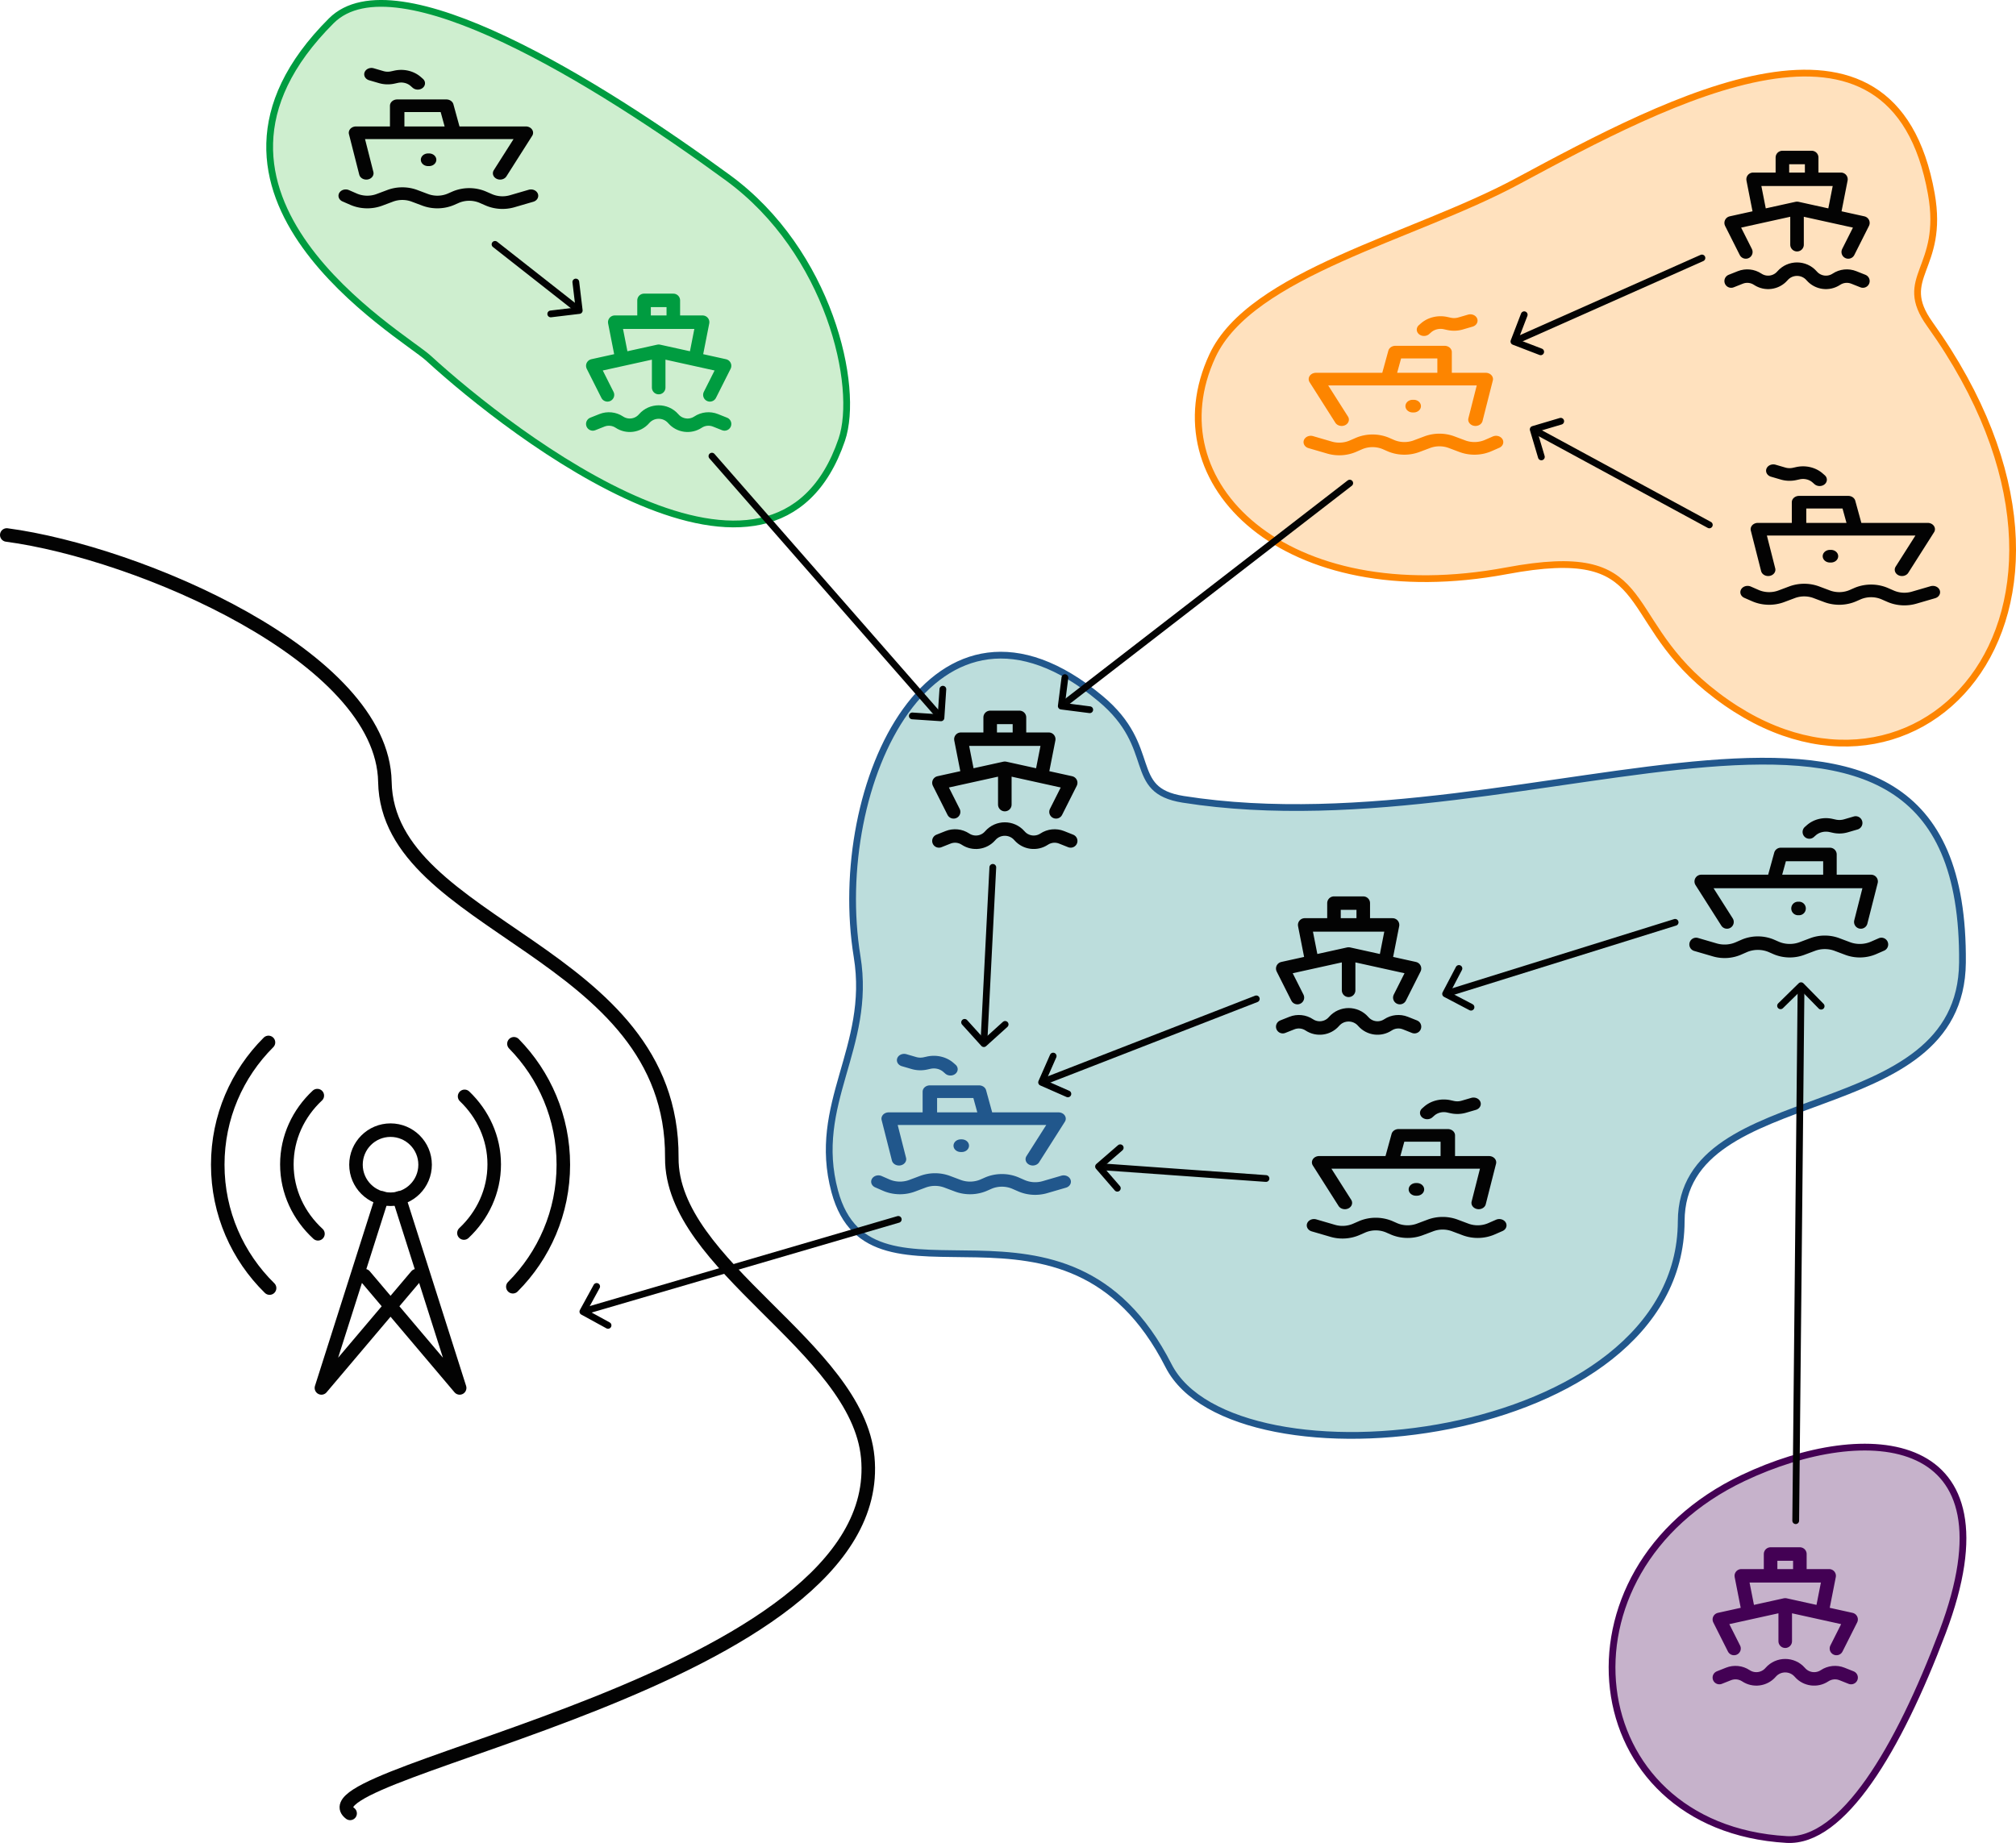 <?xml version="1.0" encoding="UTF-8" standalone="no"?>
<!-- Created with Inkscape (http://www.inkscape.org/) -->

<svg
   width="298.094mm"
   height="272.574mm"
   viewBox="0 0 298.094 272.574"
   version="1.1"
   id="svg1"
   xml:space="preserve"
   inkscape:export-filename="csc.pdf"
   inkscape:export-xdpi="96"
   inkscape:export-ydpi="96"
   inkscape:version="1.4.1 (93de688d07, 2025-03-30)"
   sodipodi:docname="csc.svg"
   xmlns:inkscape="http://www.inkscape.org/namespaces/inkscape"
   xmlns:sodipodi="http://sodipodi.sourceforge.net/DTD/sodipodi-0.dtd"
   xmlns="http://www.w3.org/2000/svg"
   xmlns:svg="http://www.w3.org/2000/svg"><sodipodi:namedview
     id="namedview1"
     pagecolor="#ffffff"
     bordercolor="#000000"
     borderopacity="0.25"
     inkscape:showpageshadow="2"
     inkscape:pageopacity="0.0"
     inkscape:pagecheckerboard="0"
     inkscape:deskcolor="#d1d1d1"
     inkscape:document-units="mm"
     inkscape:zoom="0.60452076"
     inkscape:cx="418.51334"
     inkscape:cy="490.47117"
     inkscape:window-width="1920"
     inkscape:window-height="1012"
     inkscape:window-x="0"
     inkscape:window-y="0"
     inkscape:window-maximized="1"
     inkscape:current-layer="layer1"><inkscape:page
       x="3.1386653e-14"
       y="0"
       width="298.094"
       height="272.574"
       id="page2"
       margin="0"
       bleed="0" /></sodipodi:namedview><defs
     id="defs1"><marker
       style="overflow:visible"
       id="ArrowWide"
       refX="0"
       refY="0"
       orient="auto-start-reverse"
       inkscape:stockid="Wide arrow"
       markerWidth="1"
       markerHeight="1"
       viewBox="0 0 1 1"
       inkscape:isstock="true"
       inkscape:collect="always"
       preserveAspectRatio="xMidYMid"><path
         style="fill:none;stroke:context-stroke;stroke-width:1;stroke-linecap:butt"
         d="M 3,-3 0,0 3,3"
         transform="rotate(180,0.125,0)"
         sodipodi:nodetypes="ccc"
         id="path7" /></marker><marker
       style="overflow:visible"
       id="ArrowWide-2"
       refX="0"
       refY="0"
       orient="auto-start-reverse"
       inkscape:stockid="Wide arrow"
       markerWidth="1"
       markerHeight="1"
       viewBox="0 0 1 1"
       inkscape:isstock="true"
       inkscape:collect="always"
       preserveAspectRatio="xMidYMid"><path
         style="fill:none;stroke:context-stroke;stroke-width:1;stroke-linecap:butt"
         d="M 3,-3 0,0 3,3"
         transform="rotate(180,0.125,0)"
         sodipodi:nodetypes="ccc"
         id="path7-5" /></marker><marker
       style="overflow:visible"
       id="ArrowWide-0"
       refX="0"
       refY="0"
       orient="auto-start-reverse"
       inkscape:stockid="Wide arrow"
       markerWidth="1"
       markerHeight="1"
       viewBox="0 0 1 1"
       inkscape:isstock="true"
       inkscape:collect="always"
       preserveAspectRatio="xMidYMid"><path
         style="fill:none;stroke:context-stroke;stroke-width:1;stroke-linecap:butt"
         d="M 3,-3 0,0 3,3"
         transform="rotate(180,0.125,0)"
         sodipodi:nodetypes="ccc"
         id="path7-7" /></marker><marker
       style="overflow:visible"
       id="ArrowWide-3"
       refX="0"
       refY="0"
       orient="auto-start-reverse"
       inkscape:stockid="Wide arrow"
       markerWidth="1"
       markerHeight="1"
       viewBox="0 0 1 1"
       inkscape:isstock="true"
       inkscape:collect="always"
       preserveAspectRatio="xMidYMid"><path
         style="fill:none;stroke:context-stroke;stroke-width:1;stroke-linecap:butt"
         d="M 3,-3 0,0 3,3"
         transform="rotate(180,0.125,0)"
         sodipodi:nodetypes="ccc"
         id="path7-1" /></marker><marker
       style="overflow:visible"
       id="ArrowWide-8"
       refX="0"
       refY="0"
       orient="auto-start-reverse"
       inkscape:stockid="Wide arrow"
       markerWidth="1"
       markerHeight="1"
       viewBox="0 0 1 1"
       inkscape:isstock="true"
       inkscape:collect="always"
       preserveAspectRatio="xMidYMid"><path
         style="fill:none;stroke:context-stroke;stroke-width:1;stroke-linecap:butt"
         d="M 3,-3 0,0 3,3"
         transform="rotate(180,0.125,0)"
         sodipodi:nodetypes="ccc"
         id="path7-9" /></marker><marker
       style="overflow:visible"
       id="ArrowWide-5"
       refX="0"
       refY="0"
       orient="auto-start-reverse"
       inkscape:stockid="Wide arrow"
       markerWidth="1"
       markerHeight="1"
       viewBox="0 0 1 1"
       inkscape:isstock="true"
       inkscape:collect="always"
       preserveAspectRatio="xMidYMid"><path
         style="fill:none;stroke:context-stroke;stroke-width:1;stroke-linecap:butt"
         d="M 3,-3 0,0 3,3"
         transform="rotate(180,0.125,0)"
         sodipodi:nodetypes="ccc"
         id="path7-0" /></marker><marker
       style="overflow:visible"
       id="ArrowWide-27"
       refX="0"
       refY="0"
       orient="auto-start-reverse"
       inkscape:stockid="Wide arrow"
       markerWidth="1"
       markerHeight="1"
       viewBox="0 0 1 1"
       inkscape:isstock="true"
       inkscape:collect="always"
       preserveAspectRatio="xMidYMid"><path
         style="fill:none;stroke:context-stroke;stroke-width:1;stroke-linecap:butt"
         d="M 3,-3 0,0 3,3"
         transform="rotate(180,0.125,0)"
         sodipodi:nodetypes="ccc"
         id="path7-2" /></marker><marker
       style="overflow:visible"
       id="ArrowWide-1"
       refX="0"
       refY="0"
       orient="auto-start-reverse"
       inkscape:stockid="Wide arrow"
       markerWidth="1"
       markerHeight="1"
       viewBox="0 0 1 1"
       inkscape:isstock="true"
       inkscape:collect="always"
       preserveAspectRatio="xMidYMid"><path
         style="fill:none;stroke:context-stroke;stroke-width:1;stroke-linecap:butt"
         d="M 3,-3 0,0 3,3"
         transform="rotate(180,0.125,0)"
         sodipodi:nodetypes="ccc"
         id="path7-59" /></marker><marker
       style="overflow:visible"
       id="ArrowWide-7"
       refX="0"
       refY="0"
       orient="auto-start-reverse"
       inkscape:stockid="Wide arrow"
       markerWidth="1"
       markerHeight="1"
       viewBox="0 0 1 1"
       inkscape:isstock="true"
       inkscape:collect="always"
       preserveAspectRatio="xMidYMid"><path
         style="fill:none;stroke:context-stroke;stroke-width:1;stroke-linecap:butt"
         d="M 3,-3 0,0 3,3"
         transform="rotate(180,0.125,0)"
         sodipodi:nodetypes="ccc"
         id="path7-71" /></marker><marker
       style="overflow:visible"
       id="ArrowWide-6"
       refX="0"
       refY="0"
       orient="auto-start-reverse"
       inkscape:stockid="Wide arrow"
       markerWidth="1"
       markerHeight="1"
       viewBox="0 0 1 1"
       inkscape:isstock="true"
       inkscape:collect="always"
       preserveAspectRatio="xMidYMid"><path
         style="fill:none;stroke:context-stroke;stroke-width:1;stroke-linecap:butt"
         d="M 3,-3 0,0 3,3"
         transform="rotate(180,0.125,0)"
         sodipodi:nodetypes="ccc"
         id="path7-73" /></marker><marker
       style="overflow:visible"
       id="ArrowWide-5-0"
       refX="0"
       refY="0"
       orient="auto-start-reverse"
       inkscape:stockid="Wide arrow"
       markerWidth="1"
       markerHeight="1"
       viewBox="0 0 1 1"
       inkscape:isstock="true"
       inkscape:collect="always"
       preserveAspectRatio="xMidYMid"><path
         style="fill:none;stroke:context-stroke;stroke-width:1;stroke-linecap:butt"
         d="M 3,-3 0,0 3,3"
         transform="rotate(180,0.125,0)"
         sodipodi:nodetypes="ccc"
         id="path7-0-9" /></marker></defs><g
     inkscape:label="Layer 1"
     inkscape:groupmode="layer"
     id="layer1"
     transform="translate(-40.579,-4.473)"><path
       style="baseline-shift:baseline;display:inline;overflow:visible;opacity:1;vector-effect:none;fill:#21918c;fill-opacity:0.302;stroke:#21578c;stroke-linecap:round;stroke-linejoin:round;stroke-opacity:1;paint-order:stroke fill markers;enable-background:accumulate;stop-color:#000000;stop-opacity:1"
       d="m 203.3,107.792 c 8.755,7.308 3.692,13.551 12.23,14.9 52.361,8.271 115.703,-30.371 115.227,24.149 -0.216,24.748 -41.527,17.058 -41.587,38.25 -0.093,33.286 -66.211,40.219 -75.804,21.368 -15.145,-29.762 -43.958,-5.713 -49.359,-25.784 -3.498,-12.999 5.505,-21.232 3.309,-34.709 -4.138,-25.393 11.291,-58.786 35.983,-38.173 z"
       id="path5"
       sodipodi:nodetypes="ssssssss" /><path
       style="baseline-shift:baseline;display:inline;overflow:visible;vector-effect:none;fill:#5ec962;fill-opacity:0.302;stroke:#009c40;stroke-width:1;stroke-linecap:round;stroke-linejoin:round;stroke-opacity:1;paint-order:stroke fill markers;enable-background:accumulate;stop-color:#000000"
       d="M 148.234,30.78 C 163.209,41.74 167.722,61.67 165.044,69.515 155.065,98.747 116.394,68.865 103.926,57.444 100.108,53.946 63.931,33.141 89.566,7.548 99.061,-1.93 129.093,16.769 148.234,30.78 Z"
       id="path5-6-6-7"
       sodipodi:nodetypes="sssss" /><path
       style="baseline-shift:baseline;display:inline;overflow:visible;vector-effect:none;fill:#fd9b25;fill-opacity:0.3;stroke:#fd8500;stroke-linecap:round;stroke-linejoin:round;stroke-opacity:1;paint-order:stroke fill markers;enable-background:accumulate;stop-color:#000000"
       d="m 326.151,33.132 c 2.001,11.228 -5.251,12.244 -0.222,19.275 30.935,43.253 -2.965,78.488 -32.9,53.843 -13.319,-10.965 -7.597,-21.484 -29.648,-17.364 -32.826,6.133 -52.3,-12.958 -43.524,-31.798 5.684,-12.202 29.691,-17.528 44.996,-25.757 22.66,-12.184 55.653,-29.865 61.298,1.801 z"
       id="path5-6"
       sodipodi:nodetypes="sssssss" /><g
       style="fill:none;stroke:#030303;stroke-width:0.783;stroke-dasharray:none;stroke-opacity:1"
       id="g1"
       transform="matrix(2.555,0,0,2.555,67.666,153.536)"><path
         d="M 19.141,2.078 C 20.91,3.882 22,6.353 22,9.078 22,11.836 20.884,14.333 19.078,16.142 M 5,16.22 C 3.149,14.405 2,11.876 2,9.078 2,6.313 3.122,3.81 4.936,2"
         stroke="#1c274c"
         stroke-width="5.177"
         stroke-linecap="round"
         stroke-linejoin="round"
         id="path1"
         style="stroke:#030303;stroke-width:0.783;stroke-dasharray:none;stroke-opacity:1" /><path
         d="M 16.285,5.122 C 17.346,6.137 18,7.527 18,9.06 18,10.612 17.33,12.017 16.247,13.034 M 7.8,13.078 C 6.689,12.057 6,10.634 6,9.06 6,7.505 6.673,6.097 7.762,5.078"
         stroke="#1c274c"
         stroke-width="5.177"
         stroke-linecap="round"
         stroke-linejoin="round"
         id="path2"
         style="stroke:#030303;stroke-width:0.783;stroke-dasharray:none;stroke-opacity:1" /><circle
         cx="12"
         cy="9.078"
         r="2"
         stroke="#1c274c"
         stroke-width="5.177"
         id="circle2"
         style="stroke:#030303;stroke-width:0.783;stroke-dasharray:none;stroke-opacity:1" /><path
         d="M 12.5,11 16,22 10.5,15.5 M 11.5,11 8,22 13.5,15.5"
         stroke="#1c274c"
         stroke-width="5.177"
         stroke-linecap="round"
         stroke-linejoin="round"
         id="path3"
         style="stroke:#030303;stroke-width:0.783;stroke-dasharray:none;stroke-opacity:1" /></g><path
       style="fill:none;stroke:#030303;stroke-width:2;stroke-linecap:round;stroke-linejoin:round;stroke-dasharray:none;stroke-opacity:1;paint-order:stroke fill markers"
       d="m 41.579,83.596 c 19.46,2.59 55.586,17.962 55.912,36.51 0.38,21.631 42.625,24.816 42.424,55.592 -0.105,16.031 27.44,27.975 28.973,44.323 3.114,33.209 -84.889,46.321 -76.539,52.651"
       id="path4"
       sodipodi:nodetypes="csssc" /><g
       style="fill:none;stroke:#030303;stroke-width:1.854;stroke-dasharray:none;stroke-opacity:1"
       id="g4"
       transform="matrix(1.082,0,0,1.075,176.171,107.347)"
       inkscape:transform-center-x="13.477827"
       inkscape:transform-center-y="-5.920635"><path
         d="m 19,16 2,-4 -4,-0.889 M 12,10 v 5 m 0,-5 -5,1.111 M 12,10 17,11.111 M 5,16 3,12 7,11.111 m 0,0 L 6,6 h 4 M 17,11.111 18,6 h -4 m 0,0 V 3 h -4 v 3 m 4,0 H 10 M 3,20 4.245,19.502 c 0.786,-0.314 1.676,-0.222 2.38,0.248 v 0 c 1.073,0.715 2.51,0.525 3.359,-0.446 l 0.036,-0.041 c 1.048,-1.198 2.912,-1.198 3.961,0 l 0.036,0.041 c 0.849,0.971 2.286,1.161 3.359,0.446 v 0 c 0.704,-0.469 1.594,-0.562 2.38,-0.248 L 21,20"
         stroke="#000000"
         stroke-linecap="round"
         stroke-linejoin="round"
         stroke-width="2"
         id="path1-5"
         style="stroke:#030303;stroke-width:1.854;stroke-dasharray:none;stroke-opacity:1" /></g><g
       style="fill:none;stroke:#21918c;stroke-width:1.405;stroke-dasharray:none;stroke-opacity:1"
       id="g5"
       transform="matrix(1.522,0,0,1.331,165.896,156.615)"><path
         stroke="#000000"
         stroke-linecap="round"
         stroke-linejoin="round"
         stroke-width="12.393"
         d="m 3,17 0.756,0.378 a 3,3 0 0 0 2.523,0.074 l 1.04,-0.446 a 3,3 0 0 1 2.363,0 l 1.04,0.446 a 3,3 0 0 0 2.523,-0.074 l 0.413,-0.207 a 3,3 0 0 1 2.684,0 l 0.547,0.273 a 3,3 0 0 0 2.29,0.163 L 21,17 M 5,14.5 4,10 H 8 M 18,14.5 20.5,10 H 12.255 13.5 m 0,0 -0.721,-3 H 8 v 3 m 5.5,0 H 8 m 3,3 h 0.1 M 10,4.5 9.8,4.3 A 2,2 0 0 0 7.901,3.775 L 7.565,3.859 A 2,2 0 0 1 6.447,3.816 L 5.5,3.5"
         id="path1-2"
         style="stroke:#21578c;stroke-width:1.405;stroke-dasharray:none;stroke-opacity:1" /></g><g
       style="fill:none;stroke:#009c40;stroke-width:1.854;stroke-dasharray:none;stroke-opacity:1"
       id="g4-0"
       transform="matrix(1.082,0,0,1.075,124.99,45.673)"
       inkscape:transform-center-x="13.477827"
       inkscape:transform-center-y="-5.920635"><path
         d="m 19,16 2,-4 -4,-0.889 M 12,10 v 5 m 0,-5 -5,1.111 M 12,10 17,11.111 M 5,16 3,12 7,11.111 m 0,0 L 6,6 h 4 M 17,11.111 18,6 h -4 m 0,0 V 3 h -4 v 3 m 4,0 H 10 M 3,20 4.245,19.502 c 0.786,-0.314 1.676,-0.222 2.38,0.248 v 0 c 1.073,0.715 2.51,0.525 3.359,-0.446 l 0.036,-0.041 c 1.048,-1.198 2.912,-1.198 3.961,0 l 0.036,0.041 c 0.849,0.971 2.286,1.161 3.359,0.446 v 0 c 0.704,-0.469 1.594,-0.562 2.38,-0.248 L 21,20"
         stroke="#000000"
         stroke-linecap="round"
         stroke-linejoin="round"
         stroke-width="2"
         id="path1-5-9"
         style="stroke:#009c40;stroke-width:1.854;stroke-dasharray:none;stroke-opacity:1" /></g><g
       style="fill:none;stroke:#fd8500;stroke-width:1.405;stroke-dasharray:none;stroke-opacity:1"
       id="g5-3"
       transform="matrix(-1.522,0,0,1.331,266.357,47.235)"><path
         stroke="#000000"
         stroke-linecap="round"
         stroke-linejoin="round"
         stroke-width="12.393"
         d="m 3,17 0.756,0.378 a 3,3 0 0 0 2.523,0.074 l 1.04,-0.446 a 3,3 0 0 1 2.363,0 l 1.04,0.446 a 3,3 0 0 0 2.523,-0.074 l 0.413,-0.207 a 3,3 0 0 1 2.684,0 l 0.547,0.273 a 3,3 0 0 0 2.29,0.163 L 21,17 M 5,14.5 4,10 H 8 M 18,14.5 20.5,10 H 12.255 13.5 m 0,0 -0.721,-3 H 8 v 3 m 5.5,0 H 8 m 3,3 h 0.1 M 10,4.5 9.8,4.3 A 2,2 0 0 0 7.901,3.775 L 7.565,3.859 A 2,2 0 0 1 6.447,3.816 L 5.5,3.5"
         id="path1-2-6"
         style="stroke:#fd8500;stroke-width:1.405;stroke-dasharray:none;stroke-opacity:1" /></g><g
       style="fill:none;stroke:#030303;stroke-width:1.854;stroke-dasharray:none;stroke-opacity:1"
       id="g4-1"
       transform="matrix(1.082,0,0,1.075,293.312,24.541)"
       inkscape:transform-center-x="13.477827"
       inkscape:transform-center-y="-5.920635"><path
         d="m 19,16 2,-4 -4,-0.889 M 12,10 v 5 m 0,-5 -5,1.111 M 12,10 17,11.111 M 5,16 3,12 7,11.111 m 0,0 L 6,6 h 4 M 17,11.111 18,6 h -4 m 0,0 V 3 h -4 v 3 m 4,0 H 10 M 3,20 4.245,19.502 c 0.786,-0.314 1.676,-0.222 2.38,0.248 v 0 c 1.073,0.715 2.51,0.525 3.359,-0.446 l 0.036,-0.041 c 1.048,-1.198 2.912,-1.198 3.961,0 l 0.036,0.041 c 0.849,0.971 2.286,1.161 3.359,0.446 v 0 c 0.704,-0.469 1.594,-0.562 2.38,-0.248 L 21,20"
         stroke="#000000"
         stroke-linecap="round"
         stroke-linejoin="round"
         stroke-width="2"
         id="path1-5-8"
         style="stroke:#030303;stroke-width:1.854;stroke-dasharray:none;stroke-opacity:1" /></g><g
       style="fill:none;stroke:#030303;stroke-width:1.405;stroke-dasharray:none;stroke-opacity:1"
       id="g5-7"
       transform="matrix(1.522,0,0,1.331,294.417,69.432)"><path
         stroke="#000000"
         stroke-linecap="round"
         stroke-linejoin="round"
         stroke-width="12.393"
         d="m 3,17 0.756,0.378 a 3,3 0 0 0 2.523,0.074 l 1.04,-0.446 a 3,3 0 0 1 2.363,0 l 1.04,0.446 a 3,3 0 0 0 2.523,-0.074 l 0.413,-0.207 a 3,3 0 0 1 2.684,0 l 0.547,0.273 a 3,3 0 0 0 2.29,0.163 L 21,17 M 5,14.5 4,10 H 8 M 18,14.5 20.5,10 H 12.255 13.5 m 0,0 -0.721,-3 H 8 v 3 m 5.5,0 H 8 m 3,3 h 0.1 M 10,4.5 9.8,4.3 A 2,2 0 0 0 7.901,3.775 L 7.565,3.859 A 2,2 0 0 1 6.447,3.816 L 5.5,3.5"
         id="path1-2-9"
         style="stroke:#030303;stroke-width:1.405;stroke-dasharray:none;stroke-opacity:1" /></g><g
       style="fill:none;stroke:#030303;stroke-width:1.854;stroke-dasharray:none;stroke-opacity:1"
       id="g4-7"
       transform="matrix(1.082,0,0,1.075,227.007,134.818)"
       inkscape:transform-center-x="13.477827"
       inkscape:transform-center-y="-5.920635"><path
         d="m 19,16 2,-4 -4,-0.889 M 12,10 v 5 m 0,-5 -5,1.111 M 12,10 17,11.111 M 5,16 3,12 7,11.111 m 0,0 L 6,6 h 4 M 17,11.111 18,6 h -4 m 0,0 V 3 h -4 v 3 m 4,0 H 10 M 3,20 4.245,19.502 c 0.786,-0.314 1.676,-0.222 2.38,0.248 v 0 c 1.073,0.715 2.51,0.525 3.359,-0.446 l 0.036,-0.041 c 1.048,-1.198 2.912,-1.198 3.961,0 l 0.036,0.041 c 0.849,0.971 2.286,1.161 3.359,0.446 v 0 c 0.704,-0.469 1.594,-0.562 2.38,-0.248 L 21,20"
         stroke="#000000"
         stroke-linecap="round"
         stroke-linejoin="round"
         stroke-width="2"
         id="path1-5-5"
         style="stroke:#030303;stroke-width:1.854;stroke-dasharray:none;stroke-opacity:1" /></g><g
       style="fill:none;stroke:#030303;stroke-width:1.405;stroke-dasharray:none;stroke-opacity:1"
       id="g5-9"
       transform="matrix(-1.522,0,0,1.331,266.834,163.077)"><path
         stroke="#000000"
         stroke-linecap="round"
         stroke-linejoin="round"
         stroke-width="12.393"
         d="m 3,17 0.756,0.378 a 3,3 0 0 0 2.523,0.074 l 1.04,-0.446 a 3,3 0 0 1 2.363,0 l 1.04,0.446 a 3,3 0 0 0 2.523,-0.074 l 0.413,-0.207 a 3,3 0 0 1 2.684,0 l 0.547,0.273 a 3,3 0 0 0 2.29,0.163 L 21,17 M 5,14.5 4,10 H 8 M 18,14.5 20.5,10 H 12.255 13.5 m 0,0 -0.721,-3 H 8 v 3 m 5.5,0 H 8 m 3,3 h 0.1 M 10,4.5 9.8,4.3 A 2,2 0 0 0 7.901,3.775 L 7.565,3.859 A 2,2 0 0 1 6.447,3.816 L 5.5,3.5"
         id="path1-2-2"
         style="stroke:#030303;stroke-width:1.405;stroke-dasharray:none;stroke-opacity:1" /></g><g
       style="fill:none;stroke:#440154;stroke-width:1.854;stroke-dasharray:none;stroke-opacity:1"
       id="g4-3"
       transform="matrix(1.082,0,0,1.075,291.566,231.084)"
       inkscape:transform-center-x="13.477827"
       inkscape:transform-center-y="-5.920635"><path
         d="m 19,16 2,-4 -4,-0.889 M 12,10 v 5 m 0,-5 -5,1.111 M 12,10 17,11.111 M 5,16 3,12 7,11.111 m 0,0 L 6,6 h 4 M 17,11.111 18,6 h -4 m 0,0 V 3 h -4 v 3 m 4,0 H 10 M 3,20 4.245,19.502 c 0.786,-0.314 1.676,-0.222 2.38,0.248 v 0 c 1.073,0.715 2.51,0.525 3.359,-0.446 l 0.036,-0.041 c 1.048,-1.198 2.912,-1.198 3.961,0 l 0.036,0.041 c 0.849,0.971 2.286,1.161 3.359,0.446 v 0 c 0.704,-0.469 1.594,-0.562 2.38,-0.248 L 21,20"
         stroke="#000000"
         stroke-linecap="round"
         stroke-linejoin="round"
         stroke-width="2"
         id="path1-5-6"
         style="stroke:#440154;stroke-width:1.854;stroke-dasharray:none;stroke-opacity:1" /></g><g
       style="fill:none;stroke:#030303;stroke-width:1.405;stroke-dasharray:none;stroke-opacity:1"
       id="g5-5"
       transform="matrix(1.522,0,0,1.331,87.132,10.799)"><path
         stroke="#000000"
         stroke-linecap="round"
         stroke-linejoin="round"
         stroke-width="12.393"
         d="m 3,17 0.756,0.378 a 3,3 0 0 0 2.523,0.074 l 1.04,-0.446 a 3,3 0 0 1 2.363,0 l 1.04,0.446 a 3,3 0 0 0 2.523,-0.074 l 0.413,-0.207 a 3,3 0 0 1 2.684,0 l 0.547,0.273 a 3,3 0 0 0 2.29,0.163 L 21,17 M 5,14.5 4,10 H 8 M 18,14.5 20.5,10 H 12.255 13.5 m 0,0 -0.721,-3 H 8 v 3 m 5.5,0 H 8 m 3,3 h 0.1 M 10,4.5 9.8,4.3 A 2,2 0 0 0 7.901,3.775 L 7.565,3.859 A 2,2 0 0 1 6.447,3.816 L 5.5,3.5"
         id="path1-2-0"
         style="stroke:#030303;stroke-width:1.405;stroke-dasharray:none;stroke-opacity:1" /></g><path
       style="baseline-shift:baseline;display:inline;overflow:visible;vector-effect:none;fill:#440154;fill-opacity:0.302;stroke:#440154;stroke-width:1;stroke-linecap:round;stroke-linejoin:round;stroke-opacity:1;paint-order:stroke fill markers;enable-background:accumulate;stop-color:#000000"
       d="m 327.806,245.87 c -6.553,17.361 -14.778,31.144 -23.053,30.664 -30.836,-1.79 -35.355,-39.763 -6.415,-53.474 18.226,-8.635 40.739,-7.052 29.468,22.81 z"
       id="path5-6-6"
       sodipodi:nodetypes="ssss" /><path
       style="fill:none;stroke:#030303;stroke-width:1;stroke-linecap:round;stroke-linejoin:round;stroke-dasharray:none;stroke-opacity:1;marker-end:url(#ArrowWide);paint-order:stroke fill markers"
       d="m 113.776,40.612 12.255,9.629"
       id="path6" /><path
       style="fill:none;stroke:#030303;stroke-width:1;stroke-linecap:round;stroke-linejoin:round;stroke-dasharray:none;stroke-opacity:1;marker-end:url(#ArrowWide-2);paint-order:stroke fill markers"
       d="m 145.848,71.935 33.701,38.515"
       id="path6-4"
       sodipodi:nodetypes="cc" /><path
       style="fill:none;stroke:#030303;stroke-width:1;stroke-linecap:round;stroke-linejoin:round;stroke-dasharray:none;stroke-opacity:1;marker-end:url(#ArrowWide-0);paint-order:stroke fill markers"
       d="m 187.38,132.752 -1.313,25.823"
       id="path6-8"
       sodipodi:nodetypes="cc" /><path
       style="fill:none;stroke:#030303;stroke-width:1;stroke-linecap:round;stroke-linejoin:round;stroke-dasharray:none;stroke-opacity:1;marker-end:url(#ArrowWide-3);paint-order:stroke fill markers"
       d="M 226.341,152.203 194.828,164.458"
       id="path6-2"
       sodipodi:nodetypes="cc" /><path
       style="fill:none;stroke:#030303;stroke-width:1;stroke-linecap:round;stroke-linejoin:round;stroke-dasharray:none;stroke-opacity:1;marker-end:url(#ArrowWide-8);paint-order:stroke fill markers"
       d="M 240.156,75.924 197.702,108.75"
       id="path6-6"
       sodipodi:nodetypes="cc" /><path
       style="fill:none;stroke:#030303;stroke-width:1;stroke-linecap:round;stroke-linejoin:round;stroke-dasharray:none;stroke-opacity:1;marker-end:url(#ArrowWide-5);paint-order:stroke fill markers"
       d="M 227.773,178.773 203.263,177.022"
       id="path6-7"
       sodipodi:nodetypes="cc" /><path
       style="fill:none;stroke:#030303;stroke-width:1;stroke-linecap:round;stroke-linejoin:round;stroke-dasharray:none;stroke-opacity:1;marker-end:url(#ArrowWide-5-0);paint-order:stroke fill markers"
       d="M 288.271,140.885 254.57,151.389"
       id="path6-7-8"
       sodipodi:nodetypes="cc" /><path
       style="fill:none;stroke:#030303;stroke-width:1;stroke-linecap:round;stroke-linejoin:round;stroke-dasharray:none;stroke-opacity:1;marker-end:url(#ArrowWide-27);paint-order:stroke fill markers"
       d="m 306.101,229.378 0.787,-78.872"
       id="path6-1"
       sodipodi:nodetypes="cc" /><path
       style="fill:none;stroke:#030303;stroke-width:1;stroke-linecap:round;stroke-linejoin:round;stroke-dasharray:none;stroke-opacity:1;marker-end:url(#ArrowWide-1);paint-order:stroke fill markers"
       d="M 293.327,82.106 267.505,68.1"
       id="path6-0"
       sodipodi:nodetypes="cc" /><path
       style="fill:none;stroke:#030303;stroke-width:1;stroke-linecap:round;stroke-linejoin:round;stroke-dasharray:none;stroke-opacity:1;marker-end:url(#ArrowWide-7);paint-order:stroke fill markers"
       d="M 292.234,42.626 264.661,54.881"
       id="path6-9"
       sodipodi:nodetypes="cc" /><path
       style="fill:none;stroke:#030303;stroke-width:1;stroke-linecap:round;stroke-linejoin:round;stroke-dasharray:none;stroke-opacity:1;marker-end:url(#ArrowWide-6);paint-order:stroke fill markers"
       d="m 173.4,184.819 -46.394,13.568"
       id="path6-63"
       sodipodi:nodetypes="cc" /><path
       stroke="#000000"
       stroke-linecap="round"
       stroke-linejoin="round"
       stroke-width="12.393"
       d="m 318.774,144.156 -1.151,0.503 a 4.567,3.993 0 0 1 -3.841,0.099 l -1.583,-0.594 a 4.567,3.993 0 0 0 -3.597,0 l -1.583,0.594 a 4.567,3.993 0 0 1 -3.841,-0.099 l -0.629,-0.275 a 4.567,3.993 0 0 0 -4.086,0 l -0.833,0.363 a 4.567,3.993 0 0 1 -3.486,0.217 l -2.772,-0.808 m 24.355,-3.327 1.522,-5.989 h -6.089 m -15.222,5.989 -3.806,-5.989 h 12.551 -1.895 m 0,0 1.098,-3.993 h 7.275 v 3.993 m -8.372,0 h 8.372 m -4.567,3.993 h -0.152 m 1.674,-11.312 0.304,-0.266 a 3.044,2.662 0 0 1 2.891,-0.699 l 0.511,0.112 a 3.044,2.662 0 0 0 1.702,-0.057 l 1.442,-0.421"
       id="path1-2-9-2"
       style="fill:none;stroke:#030303;stroke-width:2;stroke-dasharray:none;stroke-opacity:1" /></g></svg>
